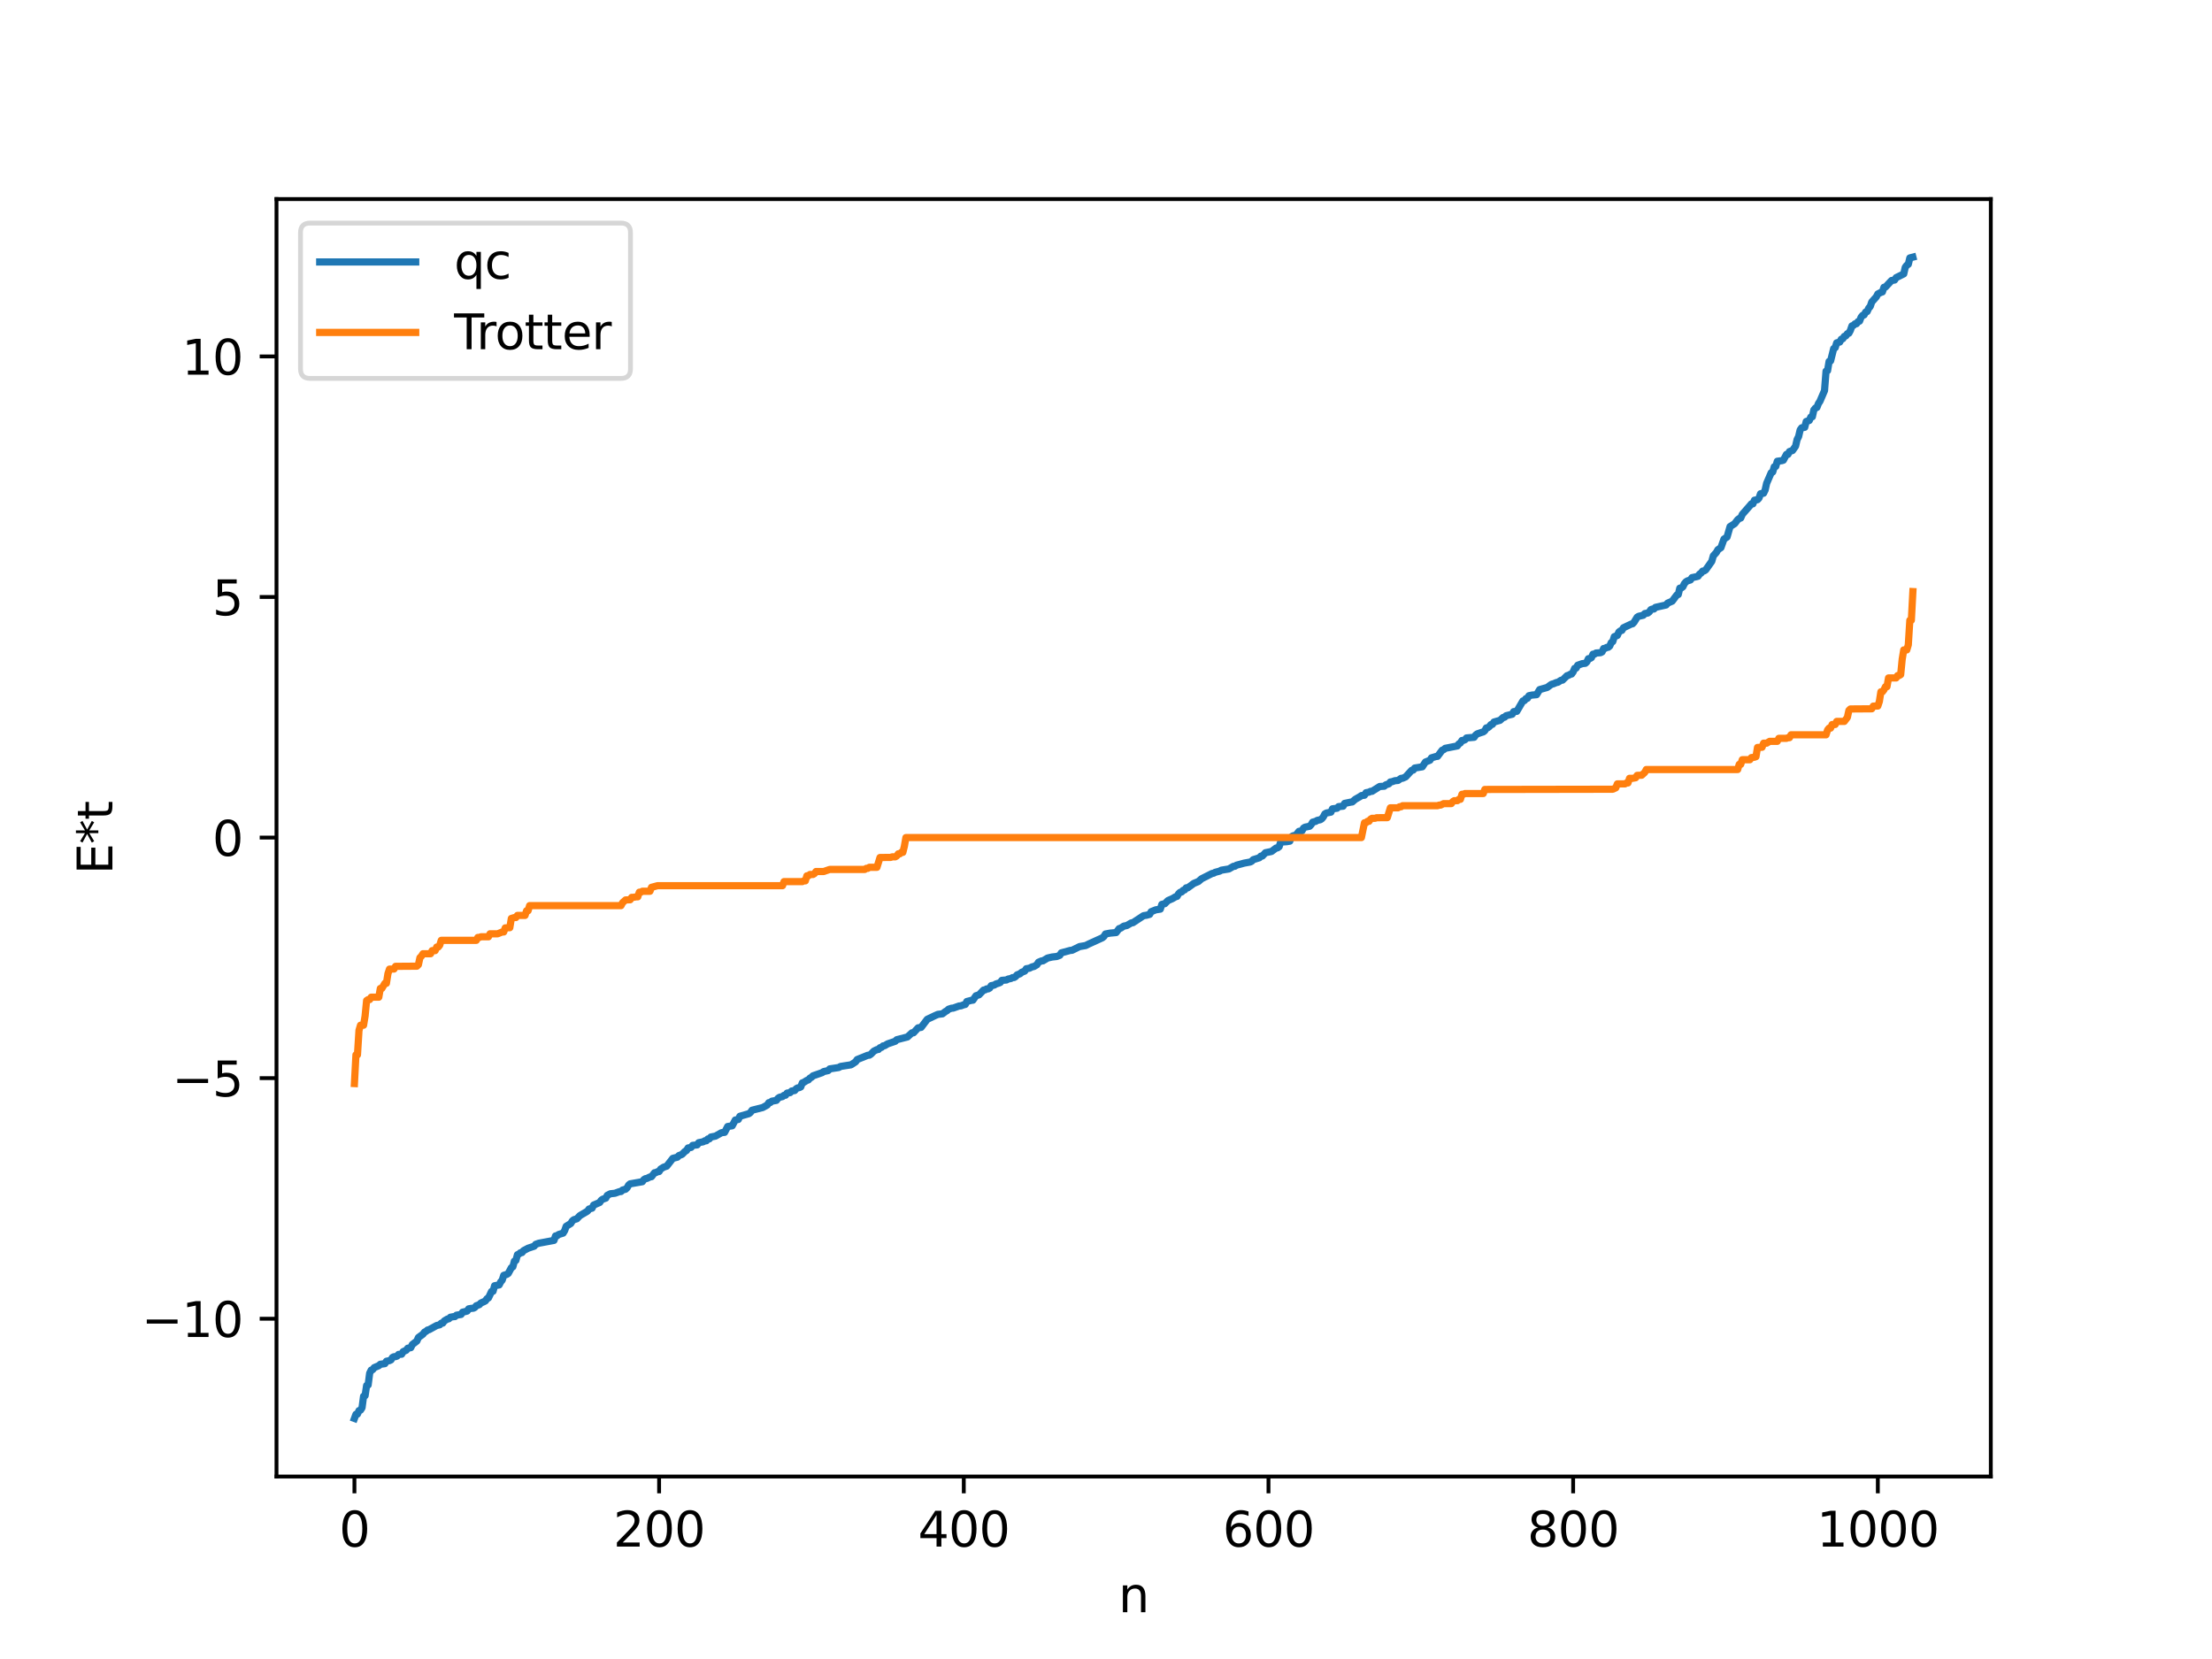 <?xml version="1.0" encoding="utf-8" standalone="no"?>
<!DOCTYPE svg PUBLIC "-//W3C//DTD SVG 1.1//EN"
  "http://www.w3.org/Graphics/SVG/1.1/DTD/svg11.dtd">
<svg xmlns:xlink="http://www.w3.org/1999/xlink" width="460.8pt" height="345.6pt" viewBox="0 0 460.8 345.6" xmlns="http://www.w3.org/2000/svg" version="1.1">
 <defs>
  <style type="text/css">*{stroke-linejoin: round; stroke-linecap: butt}</style>
 </defs>
 <g id="figure_1">
  <g id="patch_1">
   <path d="M 0 345.6 
L 460.8 345.6 
L 460.8 0 
L 0 0 
z
" style="fill: #ffffff"/>
  </g>
  <g id="axes_1">
   <g id="patch_2">
    <path d="M 57.6 307.584 
L 414.72 307.584 
L 414.72 41.472 
L 57.6 41.472 
z
" style="fill: #ffffff"/>
   </g>
   <g id="matplotlib.axis_1">
    <g id="xtick_1">
     <g id="line2d_1">
      <defs>
       <path id="m6cc5ebd683" d="M 0 0 
L 0 3.5 
" style="stroke: #000000; stroke-width: 0.8"/>
      </defs>
      <g>
       <use xlink:href="#m6cc5ebd683" x="73.833" y="307.584" style="stroke: #000000; stroke-width: 0.8"/>
      </g>
     </g>
     <g id="text_1">
      <!-- 0 -->
      <g transform="translate(70.651 322.182) scale(0.1 -0.1)">
       <defs>
        <path id="DejaVuSans-30" d="M 2034 4250 
Q 1547 4250 1301 3770 
Q 1056 3291 1056 2328 
Q 1056 1369 1301 889 
Q 1547 409 2034 409 
Q 2525 409 2770 889 
Q 3016 1369 3016 2328 
Q 3016 3291 2770 3770 
Q 2525 4250 2034 4250 
z
M 2034 4750 
Q 2819 4750 3233 4129 
Q 3647 3509 3647 2328 
Q 3647 1150 3233 529 
Q 2819 -91 2034 -91 
Q 1250 -91 836 529 
Q 422 1150 422 2328 
Q 422 3509 836 4129 
Q 1250 4750 2034 4750 
z
" transform="scale(0.016)"/>
       </defs>
       <use xlink:href="#DejaVuSans-30"/>
      </g>
     </g>
    </g>
    <g id="xtick_2">
     <g id="line2d_2">
      <g>
       <use xlink:href="#m6cc5ebd683" x="137.304" y="307.584" style="stroke: #000000; stroke-width: 0.8"/>
      </g>
     </g>
     <g id="text_2">
      <!-- 200 -->
      <g transform="translate(127.76 322.182) scale(0.1 -0.1)">
       <defs>
        <path id="DejaVuSans-32" d="M 1228 531 
L 3431 531 
L 3431 0 
L 469 0 
L 469 531 
Q 828 903 1448 1529 
Q 2069 2156 2228 2338 
Q 2531 2678 2651 2914 
Q 2772 3150 2772 3378 
Q 2772 3750 2511 3984 
Q 2250 4219 1831 4219 
Q 1534 4219 1204 4116 
Q 875 4013 500 3803 
L 500 4441 
Q 881 4594 1212 4672 
Q 1544 4750 1819 4750 
Q 2544 4750 2975 4387 
Q 3406 4025 3406 3419 
Q 3406 3131 3298 2873 
Q 3191 2616 2906 2266 
Q 2828 2175 2409 1742 
Q 1991 1309 1228 531 
z
" transform="scale(0.016)"/>
       </defs>
       <use xlink:href="#DejaVuSans-32"/>
       <use xlink:href="#DejaVuSans-30" x="63.623"/>
       <use xlink:href="#DejaVuSans-30" x="127.246"/>
      </g>
     </g>
    </g>
    <g id="xtick_3">
     <g id="line2d_3">
      <g>
       <use xlink:href="#m6cc5ebd683" x="200.775" y="307.584" style="stroke: #000000; stroke-width: 0.8"/>
      </g>
     </g>
     <g id="text_3">
      <!-- 400 -->
      <g transform="translate(191.231 322.182) scale(0.1 -0.1)">
       <defs>
        <path id="DejaVuSans-34" d="M 2419 4116 
L 825 1625 
L 2419 1625 
L 2419 4116 
z
M 2253 4666 
L 3047 4666 
L 3047 1625 
L 3713 1625 
L 3713 1100 
L 3047 1100 
L 3047 0 
L 2419 0 
L 2419 1100 
L 313 1100 
L 313 1709 
L 2253 4666 
z
" transform="scale(0.016)"/>
       </defs>
       <use xlink:href="#DejaVuSans-34"/>
       <use xlink:href="#DejaVuSans-30" x="63.623"/>
       <use xlink:href="#DejaVuSans-30" x="127.246"/>
      </g>
     </g>
    </g>
    <g id="xtick_4">
     <g id="line2d_4">
      <g>
       <use xlink:href="#m6cc5ebd683" x="264.246" y="307.584" style="stroke: #000000; stroke-width: 0.8"/>
      </g>
     </g>
     <g id="text_4">
      <!-- 600 -->
      <g transform="translate(254.702 322.182) scale(0.1 -0.1)">
       <defs>
        <path id="DejaVuSans-36" d="M 2113 2584 
Q 1688 2584 1439 2293 
Q 1191 2003 1191 1497 
Q 1191 994 1439 701 
Q 1688 409 2113 409 
Q 2538 409 2786 701 
Q 3034 994 3034 1497 
Q 3034 2003 2786 2293 
Q 2538 2584 2113 2584 
z
M 3366 4563 
L 3366 3988 
Q 3128 4100 2886 4159 
Q 2644 4219 2406 4219 
Q 1781 4219 1451 3797 
Q 1122 3375 1075 2522 
Q 1259 2794 1537 2939 
Q 1816 3084 2150 3084 
Q 2853 3084 3261 2657 
Q 3669 2231 3669 1497 
Q 3669 778 3244 343 
Q 2819 -91 2113 -91 
Q 1303 -91 875 529 
Q 447 1150 447 2328 
Q 447 3434 972 4092 
Q 1497 4750 2381 4750 
Q 2619 4750 2861 4703 
Q 3103 4656 3366 4563 
z
" transform="scale(0.016)"/>
       </defs>
       <use xlink:href="#DejaVuSans-36"/>
       <use xlink:href="#DejaVuSans-30" x="63.623"/>
       <use xlink:href="#DejaVuSans-30" x="127.246"/>
      </g>
     </g>
    </g>
    <g id="xtick_5">
     <g id="line2d_5">
      <g>
       <use xlink:href="#m6cc5ebd683" x="327.717" y="307.584" style="stroke: #000000; stroke-width: 0.8"/>
      </g>
     </g>
     <g id="text_5">
      <!-- 800 -->
      <g transform="translate(318.173 322.182) scale(0.1 -0.1)">
       <defs>
        <path id="DejaVuSans-38" d="M 2034 2216 
Q 1584 2216 1326 1975 
Q 1069 1734 1069 1313 
Q 1069 891 1326 650 
Q 1584 409 2034 409 
Q 2484 409 2743 651 
Q 3003 894 3003 1313 
Q 3003 1734 2745 1975 
Q 2488 2216 2034 2216 
z
M 1403 2484 
Q 997 2584 770 2862 
Q 544 3141 544 3541 
Q 544 4100 942 4425 
Q 1341 4750 2034 4750 
Q 2731 4750 3128 4425 
Q 3525 4100 3525 3541 
Q 3525 3141 3298 2862 
Q 3072 2584 2669 2484 
Q 3125 2378 3379 2068 
Q 3634 1759 3634 1313 
Q 3634 634 3220 271 
Q 2806 -91 2034 -91 
Q 1263 -91 848 271 
Q 434 634 434 1313 
Q 434 1759 690 2068 
Q 947 2378 1403 2484 
z
M 1172 3481 
Q 1172 3119 1398 2916 
Q 1625 2713 2034 2713 
Q 2441 2713 2670 2916 
Q 2900 3119 2900 3481 
Q 2900 3844 2670 4047 
Q 2441 4250 2034 4250 
Q 1625 4250 1398 4047 
Q 1172 3844 1172 3481 
z
" transform="scale(0.016)"/>
       </defs>
       <use xlink:href="#DejaVuSans-38"/>
       <use xlink:href="#DejaVuSans-30" x="63.623"/>
       <use xlink:href="#DejaVuSans-30" x="127.246"/>
      </g>
     </g>
    </g>
    <g id="xtick_6">
     <g id="line2d_6">
      <g>
       <use xlink:href="#m6cc5ebd683" x="391.188" y="307.584" style="stroke: #000000; stroke-width: 0.8"/>
      </g>
     </g>
     <g id="text_6">
      <!-- 1000 -->
      <g transform="translate(378.463 322.182) scale(0.1 -0.1)">
       <defs>
        <path id="DejaVuSans-31" d="M 794 531 
L 1825 531 
L 1825 4091 
L 703 3866 
L 703 4441 
L 1819 4666 
L 2450 4666 
L 2450 531 
L 3481 531 
L 3481 0 
L 794 0 
L 794 531 
z
" transform="scale(0.016)"/>
       </defs>
       <use xlink:href="#DejaVuSans-31"/>
       <use xlink:href="#DejaVuSans-30" x="63.623"/>
       <use xlink:href="#DejaVuSans-30" x="127.246"/>
       <use xlink:href="#DejaVuSans-30" x="190.869"/>
      </g>
     </g>
    </g>
    <g id="text_7">
     <!-- n -->
     <g transform="translate(232.991 335.861) scale(0.1 -0.1)">
      <defs>
       <path id="DejaVuSans-6e" d="M 3513 2113 
L 3513 0 
L 2938 0 
L 2938 2094 
Q 2938 2591 2744 2837 
Q 2550 3084 2163 3084 
Q 1697 3084 1428 2787 
Q 1159 2491 1159 1978 
L 1159 0 
L 581 0 
L 581 3500 
L 1159 3500 
L 1159 2956 
Q 1366 3272 1645 3428 
Q 1925 3584 2291 3584 
Q 2894 3584 3203 3211 
Q 3513 2838 3513 2113 
z
" transform="scale(0.016)"/>
      </defs>
      <use xlink:href="#DejaVuSans-6e"/>
     </g>
    </g>
   </g>
   <g id="matplotlib.axis_2">
    <g id="ytick_1">
     <g id="line2d_7">
      <defs>
       <path id="ma5352f738f" d="M 0 0 
L -3.5 0 
" style="stroke: #000000; stroke-width: 0.8"/>
      </defs>
      <g>
       <use xlink:href="#ma5352f738f" x="57.6" y="274.715" style="stroke: #000000; stroke-width: 0.8"/>
      </g>
     </g>
     <g id="text_8">
      <!-- −10 -->
      <g transform="translate(29.495 278.514) scale(0.1 -0.1)">
       <defs>
        <path id="DejaVuSans-2212" d="M 678 2272 
L 4684 2272 
L 4684 1741 
L 678 1741 
L 678 2272 
z
" transform="scale(0.016)"/>
       </defs>
       <use xlink:href="#DejaVuSans-2212"/>
       <use xlink:href="#DejaVuSans-31" x="83.789"/>
       <use xlink:href="#DejaVuSans-30" x="147.412"/>
      </g>
     </g>
    </g>
    <g id="ytick_2">
     <g id="line2d_8">
      <g>
       <use xlink:href="#ma5352f738f" x="57.6" y="224.598" style="stroke: #000000; stroke-width: 0.8"/>
      </g>
     </g>
     <g id="text_9">
      <!-- −5 -->
      <g transform="translate(35.858 228.397) scale(0.1 -0.1)">
       <defs>
        <path id="DejaVuSans-35" d="M 691 4666 
L 3169 4666 
L 3169 4134 
L 1269 4134 
L 1269 2991 
Q 1406 3038 1543 3061 
Q 1681 3084 1819 3084 
Q 2600 3084 3056 2656 
Q 3513 2228 3513 1497 
Q 3513 744 3044 326 
Q 2575 -91 1722 -91 
Q 1428 -91 1123 -41 
Q 819 9 494 109 
L 494 744 
Q 775 591 1075 516 
Q 1375 441 1709 441 
Q 2250 441 2565 725 
Q 2881 1009 2881 1497 
Q 2881 1984 2565 2268 
Q 2250 2553 1709 2553 
Q 1456 2553 1204 2497 
Q 953 2441 691 2322 
L 691 4666 
z
" transform="scale(0.016)"/>
       </defs>
       <use xlink:href="#DejaVuSans-2212"/>
       <use xlink:href="#DejaVuSans-35" x="83.789"/>
      </g>
     </g>
    </g>
    <g id="ytick_3">
     <g id="line2d_9">
      <g>
       <use xlink:href="#ma5352f738f" x="57.6" y="174.482" style="stroke: #000000; stroke-width: 0.8"/>
      </g>
     </g>
     <g id="text_10">
      <!-- 0 -->
      <g transform="translate(44.237 178.281) scale(0.1 -0.1)">
       <use xlink:href="#DejaVuSans-30"/>
      </g>
     </g>
    </g>
    <g id="ytick_4">
     <g id="line2d_10">
      <g>
       <use xlink:href="#ma5352f738f" x="57.6" y="124.365" style="stroke: #000000; stroke-width: 0.8"/>
      </g>
     </g>
     <g id="text_11">
      <!-- 5 -->
      <g transform="translate(44.237 128.164) scale(0.1 -0.1)">
       <use xlink:href="#DejaVuSans-35"/>
      </g>
     </g>
    </g>
    <g id="ytick_5">
     <g id="line2d_11">
      <g>
       <use xlink:href="#ma5352f738f" x="57.6" y="74.248" style="stroke: #000000; stroke-width: 0.8"/>
      </g>
     </g>
     <g id="text_12">
      <!-- 10 -->
      <g transform="translate(37.875 78.048) scale(0.1 -0.1)">
       <use xlink:href="#DejaVuSans-31"/>
       <use xlink:href="#DejaVuSans-30" x="63.623"/>
      </g>
     </g>
    </g>
    <g id="text_13">
     <!-- E*t -->
     <g transform="translate(23.416 182.148) rotate(-90) scale(0.1 -0.1)">
      <defs>
       <path id="DejaVuSans-45" d="M 628 4666 
L 3578 4666 
L 3578 4134 
L 1259 4134 
L 1259 2753 
L 3481 2753 
L 3481 2222 
L 1259 2222 
L 1259 531 
L 3634 531 
L 3634 0 
L 628 0 
L 628 4666 
z
" transform="scale(0.016)"/>
       <path id="DejaVuSans-2a" d="M 3009 3897 
L 1888 3291 
L 3009 2681 
L 2828 2375 
L 1778 3009 
L 1778 1831 
L 1422 1831 
L 1422 3009 
L 372 2375 
L 191 2681 
L 1313 3291 
L 191 3897 
L 372 4206 
L 1422 3572 
L 1422 4750 
L 1778 4750 
L 1778 3572 
L 2828 4206 
L 3009 3897 
z
" transform="scale(0.016)"/>
       <path id="DejaVuSans-74" d="M 1172 4494 
L 1172 3500 
L 2356 3500 
L 2356 3053 
L 1172 3053 
L 1172 1153 
Q 1172 725 1289 603 
Q 1406 481 1766 481 
L 2356 481 
L 2356 0 
L 1766 0 
Q 1100 0 847 248 
Q 594 497 594 1153 
L 594 3053 
L 172 3053 
L 172 3500 
L 594 3500 
L 594 4494 
L 1172 4494 
z
" transform="scale(0.016)"/>
      </defs>
      <use xlink:href="#DejaVuSans-45"/>
      <use xlink:href="#DejaVuSans-2a" x="63.184"/>
      <use xlink:href="#DejaVuSans-74" x="113.184"/>
     </g>
    </g>
   </g>
   <g id="line2d_12">
    <path d="M 73.833 295.488 
L 74.15 294.63 
L 74.467 294.581 
L 74.785 293.858 
L 75.102 293.756 
L 75.42 293.256 
L 75.737 290.855 
L 76.054 290.751 
L 76.372 288.627 
L 76.689 288.522 
L 77.006 286.072 
L 77.324 285.422 
L 77.641 285.318 
L 77.958 284.9 
L 78.91 284.496 
L 79.228 284.203 
L 80.18 284.073 
L 80.497 283.575 
L 81.132 283.443 
L 81.449 283.291 
L 81.767 282.778 
L 82.084 282.622 
L 82.401 282.616 
L 82.719 282.499 
L 83.036 282.147 
L 83.671 282.107 
L 83.988 281.57 
L 84.623 281.284 
L 84.94 280.864 
L 85.575 280.743 
L 85.892 280.093 
L 86.844 279.357 
L 87.162 278.628 
L 88.114 277.933 
L 88.431 277.501 
L 88.748 277.354 
L 89.066 277.069 
L 89.383 277 
L 90.97 276.127 
L 91.605 275.976 
L 91.922 275.65 
L 92.239 275.622 
L 92.557 275.172 
L 93.191 274.789 
L 93.509 274.724 
L 93.826 274.404 
L 94.461 274.283 
L 94.778 274.269 
L 95.096 273.978 
L 96.048 273.824 
L 96.365 273.35 
L 97 273.206 
L 97.317 273.12 
L 97.634 272.655 
L 98.269 272.545 
L 98.586 272.538 
L 98.904 272.379 
L 99.221 272.012 
L 99.856 271.782 
L 100.173 271.442 
L 100.808 271.164 
L 101.125 270.997 
L 101.443 270.547 
L 101.76 270.379 
L 102.395 269.043 
L 102.712 268.996 
L 103.029 267.844 
L 103.981 267.676 
L 104.299 267.046 
L 104.616 266.688 
L 104.934 265.677 
L 105.568 265.483 
L 105.886 265.27 
L 106.52 264.09 
L 106.838 263.896 
L 107.155 262.716 
L 107.472 262.565 
L 107.79 261.381 
L 108.107 261.239 
L 108.424 260.964 
L 108.742 260.935 
L 109.059 260.534 
L 110.011 260.031 
L 111.281 259.606 
L 111.598 259.215 
L 112.233 258.989 
L 115.406 258.396 
L 115.724 257.466 
L 116.041 257.435 
L 116.358 257.178 
L 117.31 256.88 
L 117.628 256.358 
L 117.945 255.465 
L 118.897 254.881 
L 119.215 254.359 
L 119.532 254.09 
L 120.167 253.895 
L 120.801 253.237 
L 122.388 252.306 
L 122.705 251.862 
L 123.34 251.685 
L 123.658 251.043 
L 124.927 250.496 
L 125.244 250.031 
L 125.562 249.811 
L 126.196 249.596 
L 126.514 249.008 
L 127.148 248.684 
L 128.1 248.579 
L 129.053 248.236 
L 129.37 248.215 
L 129.687 247.907 
L 130.322 247.734 
L 130.639 247.437 
L 130.957 246.864 
L 131.274 246.615 
L 133.813 246.171 
L 134.13 245.738 
L 134.448 245.535 
L 134.765 245.489 
L 135.4 245.179 
L 135.717 245.127 
L 136.352 244.304 
L 136.669 244.263 
L 136.986 244.079 
L 137.304 244.053 
L 137.621 243.537 
L 138.256 243.144 
L 138.891 242.93 
L 140.16 241.307 
L 140.795 241.143 
L 141.112 241.062 
L 141.429 240.725 
L 142.064 240.491 
L 142.699 239.854 
L 143.016 239.674 
L 143.334 239.144 
L 143.968 239.03 
L 144.286 238.606 
L 145.238 238.499 
L 145.555 238.04 
L 146.507 237.852 
L 146.824 237.646 
L 147.142 237.643 
L 147.459 237.263 
L 147.777 237.247 
L 148.094 236.861 
L 149.046 236.674 
L 150.315 235.955 
L 150.95 235.889 
L 151.585 234.675 
L 152.537 234.521 
L 153.172 233.319 
L 153.806 233.205 
L 154.124 232.542 
L 156.028 231.991 
L 156.345 231.731 
L 156.662 231.282 
L 158.884 230.723 
L 159.836 230.194 
L 160.153 229.709 
L 160.471 229.675 
L 160.788 229.398 
L 161.74 229.231 
L 162.058 228.82 
L 162.375 228.592 
L 163.01 228.435 
L 163.327 228.175 
L 163.644 228.154 
L 163.962 227.71 
L 164.596 227.616 
L 164.914 227.28 
L 165.548 227.177 
L 165.866 226.802 
L 166.183 226.622 
L 166.5 226.577 
L 166.818 226.417 
L 167.135 225.58 
L 167.453 225.469 
L 168.087 225.064 
L 168.405 224.962 
L 168.722 224.586 
L 169.039 224.433 
L 169.357 224.117 
L 171.261 223.454 
L 171.578 223.227 
L 172.53 223.023 
L 172.848 222.669 
L 174.752 222.38 
L 175.069 222.166 
L 176.021 222.014 
L 177.291 221.819 
L 178.243 221.198 
L 178.56 220.726 
L 180.781 219.828 
L 181.099 219.811 
L 181.416 219.605 
L 182.051 218.963 
L 182.686 218.648 
L 183.003 218.621 
L 183.32 218.254 
L 183.638 218.186 
L 183.955 217.884 
L 184.272 217.848 
L 184.907 217.457 
L 186.494 216.915 
L 186.811 216.592 
L 189.033 216.02 
L 189.985 215.15 
L 190.302 215.147 
L 191.254 214.121 
L 191.889 214.02 
L 193.158 212.346 
L 194.745 211.591 
L 195.38 211.311 
L 196.332 211.197 
L 196.967 210.707 
L 197.284 210.54 
L 197.601 210.236 
L 198.236 210.028 
L 198.553 210.012 
L 199.823 209.559 
L 200.14 209.549 
L 200.775 209.311 
L 201.092 209.241 
L 201.41 208.631 
L 202.362 208.386 
L 202.679 208.349 
L 203.314 207.431 
L 203.948 207.238 
L 204.9 206.246 
L 205.218 206.209 
L 205.535 206.003 
L 205.853 206.002 
L 206.17 205.832 
L 206.487 205.329 
L 207.122 205.213 
L 207.439 204.998 
L 208.074 204.793 
L 208.391 204.653 
L 208.709 204.223 
L 209.661 204.149 
L 209.978 203.965 
L 210.613 203.833 
L 210.93 203.648 
L 211.248 203.636 
L 211.565 203.442 
L 211.882 203.084 
L 212.517 202.839 
L 212.834 202.542 
L 213.469 202.299 
L 213.786 201.808 
L 214.421 201.703 
L 215.056 201.396 
L 215.373 201.351 
L 216.008 200.973 
L 216.325 200.456 
L 216.96 200.181 
L 217.277 200.154 
L 218.229 199.58 
L 219.181 199.36 
L 220.134 199.254 
L 220.768 199.012 
L 221.086 198.497 
L 222.99 197.98 
L 223.307 197.974 
L 224.894 197.192 
L 226.163 196.974 
L 226.798 196.654 
L 229.654 195.355 
L 229.972 195.083 
L 230.289 194.566 
L 231.241 194.386 
L 232.51 194.27 
L 233.145 193.438 
L 233.462 193.354 
L 234.097 192.931 
L 234.732 192.805 
L 235.684 192.252 
L 236.001 192.217 
L 238.223 190.752 
L 238.858 190.656 
L 239.492 190.478 
L 239.81 189.922 
L 240.762 189.536 
L 241.714 189.388 
L 242.031 188.399 
L 242.666 188.25 
L 243.3 187.609 
L 244.253 187.193 
L 244.887 186.811 
L 245.205 186.732 
L 245.522 186.178 
L 245.839 185.888 
L 246.157 185.812 
L 246.474 185.462 
L 246.791 185.377 
L 247.109 184.953 
L 247.426 184.95 
L 248.696 184.028 
L 249.648 183.633 
L 250.282 183.077 
L 252.504 181.957 
L 252.821 181.904 
L 253.139 181.719 
L 254.091 181.469 
L 254.408 181.278 
L 255.995 181.022 
L 256.947 180.471 
L 257.264 180.45 
L 257.581 180.233 
L 258.534 179.985 
L 259.168 179.807 
L 260.438 179.573 
L 260.755 179.411 
L 261.072 179.083 
L 262.342 178.69 
L 262.659 178.348 
L 262.977 178.327 
L 263.611 177.638 
L 264.881 177.377 
L 265.833 176.663 
L 266.15 176.617 
L 266.467 176.379 
L 266.785 175.416 
L 268.054 175.336 
L 268.689 175.233 
L 269.006 174.363 
L 269.324 174.131 
L 269.958 173.985 
L 270.593 173.186 
L 271.228 173.076 
L 271.545 172.518 
L 271.862 172.315 
L 272.815 172.126 
L 273.132 171.794 
L 273.449 171.269 
L 274.084 171.104 
L 274.401 170.901 
L 275.036 170.767 
L 275.353 170.564 
L 275.671 170.175 
L 275.988 169.558 
L 276.305 169.37 
L 277.258 169.181 
L 277.575 168.488 
L 278.527 168.374 
L 278.844 168.038 
L 279.796 167.942 
L 280.114 167.36 
L 281.383 167.097 
L 281.7 167.058 
L 282.335 166.506 
L 283.287 165.964 
L 283.605 165.737 
L 284.239 165.661 
L 284.557 165.14 
L 285.191 165.022 
L 285.509 164.85 
L 285.826 164.841 
L 287.413 163.841 
L 288.365 163.782 
L 288.682 163.5 
L 289.317 163.287 
L 289.634 162.898 
L 289.952 162.857 
L 290.586 162.637 
L 291.221 162.582 
L 291.856 162.148 
L 292.173 162.129 
L 292.808 161.852 
L 294.077 160.474 
L 294.395 160.425 
L 294.712 159.998 
L 296.299 159.738 
L 296.934 158.753 
L 297.886 158.368 
L 298.203 157.871 
L 299.155 157.591 
L 299.472 157.558 
L 300.424 156.288 
L 300.742 156.171 
L 301.059 155.891 
L 303.598 155.39 
L 303.915 154.949 
L 304.233 154.763 
L 304.55 154.254 
L 304.867 154.238 
L 305.185 154.103 
L 305.502 153.73 
L 307.089 153.591 
L 307.406 153.127 
L 307.724 152.882 
L 308.676 152.56 
L 308.993 152.469 
L 309.31 152.219 
L 309.628 151.638 
L 309.945 151.596 
L 310.262 151.355 
L 310.58 150.948 
L 310.897 150.9 
L 311.215 150.414 
L 312.484 150.052 
L 313.119 149.466 
L 313.436 149.41 
L 313.753 149.097 
L 315.023 148.788 
L 315.34 148.238 
L 315.975 148.192 
L 317.244 146.019 
L 317.562 145.946 
L 317.879 145.528 
L 318.196 145.469 
L 318.514 144.927 
L 319.148 144.796 
L 320.1 144.713 
L 320.735 143.655 
L 322.322 143.204 
L 322.957 142.725 
L 323.274 142.524 
L 323.591 142.456 
L 324.226 142.184 
L 324.543 142.13 
L 325.178 141.72 
L 325.496 141.684 
L 326.448 140.751 
L 326.765 140.677 
L 327.082 140.475 
L 327.4 140.408 
L 327.717 139.961 
L 328.034 139.226 
L 328.352 139.168 
L 328.669 138.58 
L 329.621 138.247 
L 330.256 138.178 
L 330.573 137.887 
L 330.891 137.218 
L 331.208 137.186 
L 331.525 137 
L 331.843 136.28 
L 332.16 136.276 
L 332.477 136.038 
L 333.429 135.97 
L 333.747 135.796 
L 334.064 135.096 
L 334.381 135.067 
L 334.699 134.865 
L 335.016 134.847 
L 335.334 134.582 
L 335.651 133.867 
L 335.968 133.653 
L 336.286 132.628 
L 336.92 132.382 
L 337.238 131.672 
L 337.555 131.423 
L 337.872 131.319 
L 338.19 130.778 
L 339.777 130.021 
L 340.094 129.944 
L 340.411 129.61 
L 341.046 128.577 
L 341.363 128.385 
L 342.315 128.171 
L 342.633 127.82 
L 343.267 127.704 
L 343.585 127.466 
L 343.902 127.002 
L 344.22 126.872 
L 344.537 126.872 
L 344.854 126.527 
L 347.076 126.029 
L 347.393 125.645 
L 348.345 125.234 
L 349.297 123.964 
L 349.615 123.849 
L 349.932 122.526 
L 350.249 122.476 
L 350.567 122.245 
L 350.884 121.592 
L 351.201 121.215 
L 351.519 121.013 
L 352.153 120.813 
L 352.471 120.332 
L 353.423 120.131 
L 353.74 120.039 
L 354.058 119.582 
L 354.375 119.378 
L 354.692 118.966 
L 355.01 118.928 
L 355.327 118.722 
L 356.596 116.931 
L 356.914 115.79 
L 357.548 115.087 
L 357.866 114.518 
L 358.5 114.086 
L 359.135 112.293 
L 359.77 111.885 
L 360.405 109.694 
L 361.357 109.091 
L 361.991 108.266 
L 362.309 108.016 
L 362.626 107.911 
L 362.943 107.169 
L 364.53 105.351 
L 364.848 104.967 
L 365.165 104.959 
L 365.482 104.201 
L 366.117 104.097 
L 366.434 103.763 
L 366.752 102.854 
L 367.386 102.749 
L 367.704 102.096 
L 368.021 100.686 
L 368.973 98.48 
L 369.291 98.316 
L 369.608 97.237 
L 369.925 97.166 
L 370.243 96.089 
L 371.195 95.962 
L 371.512 95.863 
L 372.147 94.659 
L 372.464 94.658 
L 372.781 94.066 
L 373.416 93.85 
L 374.051 92.94 
L 374.368 91.565 
L 374.686 90.937 
L 375.003 89.562 
L 375.32 89.122 
L 375.955 89.017 
L 376.272 87.796 
L 376.907 87.598 
L 377.224 86.878 
L 377.542 86.827 
L 377.859 85.399 
L 378.177 85.011 
L 378.494 84.881 
L 378.811 84.07 
L 379.129 83.59 
L 380.081 81.367 
L 380.398 77.321 
L 380.715 77.217 
L 381.033 75.287 
L 381.35 75.182 
L 381.985 72.626 
L 382.302 72.43 
L 382.62 71.42 
L 383.254 71.251 
L 383.572 70.667 
L 383.889 70.563 
L 384.206 70.07 
L 384.524 69.967 
L 384.841 69.518 
L 385.158 69.414 
L 385.476 68.808 
L 385.793 67.89 
L 386.11 67.785 
L 386.428 67.461 
L 386.745 67.434 
L 387.062 67.003 
L 387.38 66.898 
L 387.697 66.086 
L 388.015 65.704 
L 388.332 65.599 
L 388.649 65.006 
L 388.967 64.901 
L 389.284 64.193 
L 389.601 63.856 
L 389.919 62.909 
L 390.553 62.196 
L 390.871 61.842 
L 391.188 61.236 
L 391.823 60.912 
L 392.14 60.812 
L 392.458 59.844 
L 392.775 59.8 
L 394.044 58.439 
L 394.679 58.334 
L 394.996 57.841 
L 396.583 57.059 
L 396.9 55.681 
L 397.218 55.261 
L 397.535 55.056 
L 397.853 53.732 
L 398.487 53.568 
L 398.487 53.568 
" clip-path="url(#p0f88063708)" style="fill: none; stroke: #1f77b4; stroke-width: 1.5; stroke-linecap: square"/>
   </g>
   <g id="line2d_13">
    <path d="M 73.833 225.725 
L 74.15 219.745 
L 74.467 219.745 
L 74.785 214.634 
L 75.102 213.572 
L 75.737 213.572 
L 76.054 211.66 
L 76.372 208.431 
L 76.689 208.233 
L 77.006 208.233 
L 77.324 207.734 
L 78.91 207.734 
L 79.228 205.912 
L 79.545 205.912 
L 80.18 204.846 
L 80.497 204.846 
L 80.815 202.832 
L 81.132 201.884 
L 82.084 201.867 
L 82.401 201.306 
L 86.844 201.274 
L 87.162 200.967 
L 87.479 199.508 
L 87.796 199.185 
L 88.114 198.68 
L 89.7 198.68 
L 90.018 198.034 
L 90.653 198.034 
L 90.97 197.284 
L 91.287 197.284 
L 91.605 196.894 
L 91.922 195.889 
L 99.221 195.889 
L 99.539 195.29 
L 99.856 195.29 
L 100.173 195.149 
L 101.76 195.149 
L 102.077 194.528 
L 103.664 194.528 
L 104.616 194.146 
L 104.934 194.146 
L 105.251 193.295 
L 106.203 193.252 
L 106.52 191.332 
L 107.155 191.142 
L 107.472 191.142 
L 107.79 190.7 
L 109.377 190.7 
L 109.694 189.729 
L 110.011 189.729 
L 110.329 188.657 
L 129.37 188.657 
L 129.687 188.047 
L 130.322 187.474 
L 131.274 187.438 
L 131.591 186.939 
L 131.909 186.939 
L 132.543 186.825 
L 132.861 186.825 
L 133.178 185.866 
L 133.496 185.866 
L 133.813 185.665 
L 135.4 185.665 
L 135.717 184.847 
L 136.986 184.505 
L 163.01 184.505 
L 163.327 183.656 
L 167.135 183.656 
L 167.453 183.5 
L 167.77 183.5 
L 168.087 182.449 
L 168.405 182.449 
L 168.722 182.169 
L 169.357 182.169 
L 169.674 181.988 
L 169.991 181.554 
L 171.578 181.554 
L 172.848 181.119 
L 180.147 181.119 
L 180.464 180.895 
L 180.781 180.895 
L 181.099 180.676 
L 182.686 180.676 
L 183.32 178.633 
L 185.542 178.615 
L 185.859 178.496 
L 186.494 178.496 
L 186.811 178.317 
L 187.129 177.868 
L 187.446 177.868 
L 187.763 177.564 
L 188.081 177.564 
L 188.398 176.293 
L 188.715 174.482 
L 283.605 174.482 
L 284.239 171.399 
L 284.557 171.399 
L 284.874 171.095 
L 285.191 171.095 
L 285.509 170.646 
L 285.826 170.467 
L 286.461 170.467 
L 286.778 170.348 
L 289 170.33 
L 289.634 168.287 
L 291.221 168.287 
L 291.539 168.068 
L 291.856 168.068 
L 292.173 167.845 
L 299.472 167.845 
L 299.79 167.715 
L 300.107 167.715 
L 300.742 167.409 
L 302.329 167.409 
L 302.646 166.975 
L 302.963 166.794 
L 303.598 166.794 
L 303.915 166.514 
L 304.233 166.514 
L 304.55 165.463 
L 304.867 165.463 
L 305.185 165.308 
L 308.993 165.308 
L 309.31 164.458 
L 335.968 164.412 
L 336.603 164.117 
L 336.92 163.298 
L 338.507 163.298 
L 338.824 163.097 
L 339.142 163.097 
L 339.459 162.138 
L 340.094 162.138 
L 340.729 162.024 
L 341.046 161.525 
L 341.998 161.489 
L 342.633 160.916 
L 342.95 160.306 
L 361.991 160.306 
L 362.309 159.234 
L 362.626 159.234 
L 362.943 158.264 
L 364.53 158.264 
L 364.848 157.821 
L 365.482 157.745 
L 365.8 157.631 
L 366.117 155.711 
L 367.069 155.668 
L 367.386 154.817 
L 368.021 154.817 
L 368.656 154.435 
L 370.243 154.435 
L 370.56 153.814 
L 372.147 153.814 
L 372.464 153.673 
L 372.781 153.673 
L 373.099 153.074 
L 380.398 153.074 
L 380.715 152.069 
L 381.033 151.679 
L 381.35 151.679 
L 381.667 150.929 
L 382.302 150.929 
L 382.62 150.283 
L 384.206 150.283 
L 384.841 149.455 
L 385.158 147.996 
L 385.476 147.689 
L 389.919 147.657 
L 390.236 147.096 
L 391.188 147.079 
L 391.505 146.131 
L 391.823 144.117 
L 392.14 144.117 
L 392.458 143.71 
L 392.775 143.051 
L 393.092 143.051 
L 393.41 141.229 
L 394.996 141.229 
L 395.314 140.73 
L 395.631 140.73 
L 395.948 140.532 
L 396.266 137.303 
L 396.583 135.391 
L 397.218 135.391 
L 397.535 134.329 
L 397.853 129.218 
L 398.17 129.218 
L 398.487 123.238 
L 398.487 123.238 
" clip-path="url(#p0f88063708)" style="fill: none; stroke: #ff7f0e; stroke-width: 1.5; stroke-linecap: square"/>
   </g>
   <g id="patch_3">
    <path d="M 57.6 307.584 
L 57.6 41.472 
" style="fill: none; stroke: #000000; stroke-width: 0.8; stroke-linejoin: miter; stroke-linecap: square"/>
   </g>
   <g id="patch_4">
    <path d="M 414.72 307.584 
L 414.72 41.472 
" style="fill: none; stroke: #000000; stroke-width: 0.8; stroke-linejoin: miter; stroke-linecap: square"/>
   </g>
   <g id="patch_5">
    <path d="M 57.6 307.584 
L 414.72 307.584 
" style="fill: none; stroke: #000000; stroke-width: 0.8; stroke-linejoin: miter; stroke-linecap: square"/>
   </g>
   <g id="patch_6">
    <path d="M 57.6 41.472 
L 414.72 41.472 
" style="fill: none; stroke: #000000; stroke-width: 0.8; stroke-linejoin: miter; stroke-linecap: square"/>
   </g>
   <g id="legend_1">
    <g id="patch_7">
     <path d="M 64.6 78.828 
L 129.342 78.828 
Q 131.342 78.828 131.342 76.828 
L 131.342 48.472 
Q 131.342 46.472 129.342 46.472 
L 64.6 46.472 
Q 62.6 46.472 62.6 48.472 
L 62.6 76.828 
Q 62.6 78.828 64.6 78.828 
z
" style="fill: #ffffff; opacity: 0.8; stroke: #cccccc; stroke-linejoin: miter"/>
    </g>
    <g id="line2d_14">
     <path d="M 66.6 54.57 
L 76.6 54.57 
L 86.6 54.57 
" style="fill: none; stroke: #1f77b4; stroke-width: 1.5; stroke-linecap: square"/>
    </g>
    <g id="text_14">
     <!-- qc -->
     <g transform="translate(94.6 58.07) scale(0.1 -0.1)">
      <defs>
       <path id="DejaVuSans-71" d="M 947 1747 
Q 947 1113 1208 752 
Q 1469 391 1925 391 
Q 2381 391 2643 752 
Q 2906 1113 2906 1747 
Q 2906 2381 2643 2742 
Q 2381 3103 1925 3103 
Q 1469 3103 1208 2742 
Q 947 2381 947 1747 
z
M 2906 525 
Q 2725 213 2448 61 
Q 2172 -91 1784 -91 
Q 1150 -91 751 415 
Q 353 922 353 1747 
Q 353 2572 751 3078 
Q 1150 3584 1784 3584 
Q 2172 3584 2448 3432 
Q 2725 3281 2906 2969 
L 2906 3500 
L 3481 3500 
L 3481 -1331 
L 2906 -1331 
L 2906 525 
z
" transform="scale(0.016)"/>
       <path id="DejaVuSans-63" d="M 3122 3366 
L 3122 2828 
Q 2878 2963 2633 3030 
Q 2388 3097 2138 3097 
Q 1578 3097 1268 2742 
Q 959 2388 959 1747 
Q 959 1106 1268 751 
Q 1578 397 2138 397 
Q 2388 397 2633 464 
Q 2878 531 3122 666 
L 3122 134 
Q 2881 22 2623 -34 
Q 2366 -91 2075 -91 
Q 1284 -91 818 406 
Q 353 903 353 1747 
Q 353 2603 823 3093 
Q 1294 3584 2113 3584 
Q 2378 3584 2631 3529 
Q 2884 3475 3122 3366 
z
" transform="scale(0.016)"/>
      </defs>
      <use xlink:href="#DejaVuSans-71"/>
      <use xlink:href="#DejaVuSans-63" x="63.477"/>
     </g>
    </g>
    <g id="line2d_15">
     <path d="M 66.6 69.249 
L 76.6 69.249 
L 86.6 69.249 
" style="fill: none; stroke: #ff7f0e; stroke-width: 1.5; stroke-linecap: square"/>
    </g>
    <g id="text_15">
     <!-- Trotter -->
     <g transform="translate(94.6 72.749) scale(0.1 -0.1)">
      <defs>
       <path id="DejaVuSans-54" d="M -19 4666 
L 3928 4666 
L 3928 4134 
L 2272 4134 
L 2272 0 
L 1638 0 
L 1638 4134 
L -19 4134 
L -19 4666 
z
" transform="scale(0.016)"/>
       <path id="DejaVuSans-72" d="M 2631 2963 
Q 2534 3019 2420 3045 
Q 2306 3072 2169 3072 
Q 1681 3072 1420 2755 
Q 1159 2438 1159 1844 
L 1159 0 
L 581 0 
L 581 3500 
L 1159 3500 
L 1159 2956 
Q 1341 3275 1631 3429 
Q 1922 3584 2338 3584 
Q 2397 3584 2469 3576 
Q 2541 3569 2628 3553 
L 2631 2963 
z
" transform="scale(0.016)"/>
       <path id="DejaVuSans-6f" d="M 1959 3097 
Q 1497 3097 1228 2736 
Q 959 2375 959 1747 
Q 959 1119 1226 758 
Q 1494 397 1959 397 
Q 2419 397 2687 759 
Q 2956 1122 2956 1747 
Q 2956 2369 2687 2733 
Q 2419 3097 1959 3097 
z
M 1959 3584 
Q 2709 3584 3137 3096 
Q 3566 2609 3566 1747 
Q 3566 888 3137 398 
Q 2709 -91 1959 -91 
Q 1206 -91 779 398 
Q 353 888 353 1747 
Q 353 2609 779 3096 
Q 1206 3584 1959 3584 
z
" transform="scale(0.016)"/>
       <path id="DejaVuSans-65" d="M 3597 1894 
L 3597 1613 
L 953 1613 
Q 991 1019 1311 708 
Q 1631 397 2203 397 
Q 2534 397 2845 478 
Q 3156 559 3463 722 
L 3463 178 
Q 3153 47 2828 -22 
Q 2503 -91 2169 -91 
Q 1331 -91 842 396 
Q 353 884 353 1716 
Q 353 2575 817 3079 
Q 1281 3584 2069 3584 
Q 2775 3584 3186 3129 
Q 3597 2675 3597 1894 
z
M 3022 2063 
Q 3016 2534 2758 2815 
Q 2500 3097 2075 3097 
Q 1594 3097 1305 2825 
Q 1016 2553 972 2059 
L 3022 2063 
z
" transform="scale(0.016)"/>
      </defs>
      <use xlink:href="#DejaVuSans-54"/>
      <use xlink:href="#DejaVuSans-72" x="46.334"/>
      <use xlink:href="#DejaVuSans-6f" x="85.197"/>
      <use xlink:href="#DejaVuSans-74" x="146.379"/>
      <use xlink:href="#DejaVuSans-74" x="185.588"/>
      <use xlink:href="#DejaVuSans-65" x="224.797"/>
      <use xlink:href="#DejaVuSans-72" x="286.32"/>
     </g>
    </g>
   </g>
  </g>
 </g>
 <defs>
  <clipPath id="p0f88063708">
   <rect x="57.6" y="41.472" width="357.12" height="266.112"/>
  </clipPath>
 </defs>
</svg>
